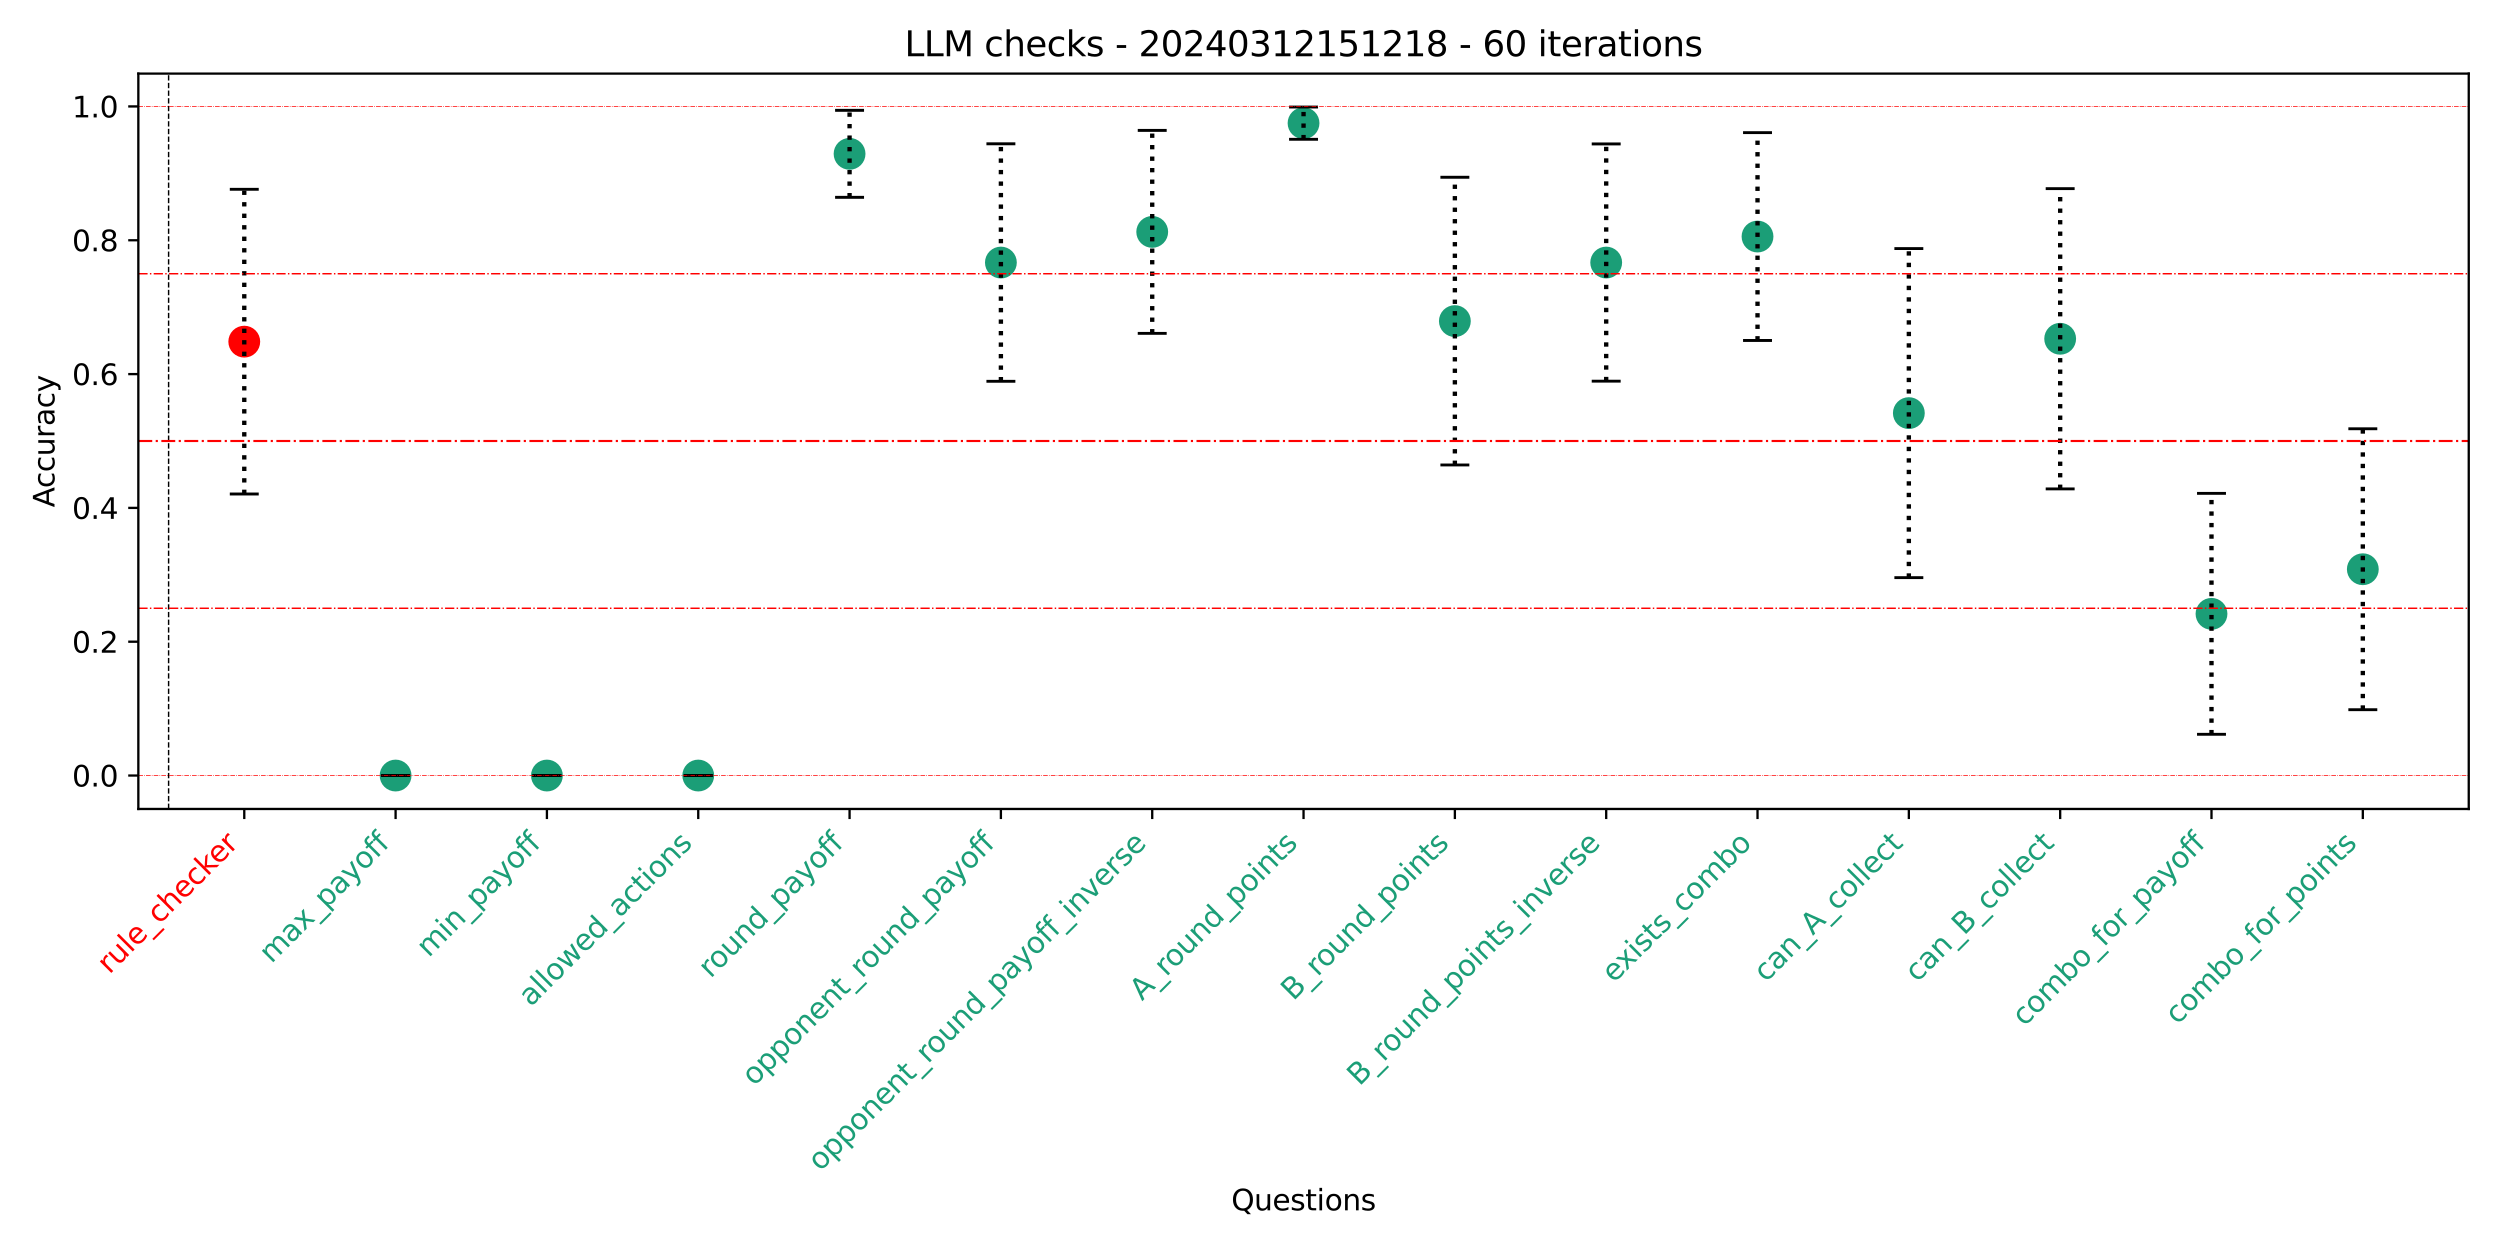 <?xml version="1.0" encoding="utf-8" standalone="no"?>
<!DOCTYPE svg PUBLIC "-//W3C//DTD SVG 1.1//EN"
  "http://www.w3.org/Graphics/SVG/1.1/DTD/svg11.dtd">
<svg height="432pt" version="1.1" viewBox="0 0 864 432" width="864pt" xmlns="http://www.w3.org/2000/svg" xmlns:xlink="http://www.w3.org/1999/xlink">
 <defs>
  <style type="text/css">*{stroke-linecap:butt;stroke-linejoin:round;}</style>
 </defs>
 <g id="figure_1">
  <g id="patch_1">
   <path d="M 0 432 
L 864 432 
L 864 0 
L 0 0 
z
" style="fill:#ffffff;"/>
  </g>
  <g id="axes_1">
   <g id="patch_2">
    <path d="M 47.81 279.579 
L 853.2 279.579 
L 853.2 25.44 
L 47.81 25.44 
z
" style="fill:#ffffff;"/>
   </g>
   <g id="PathCollection_1">
    <defs>
     <path d="M 0 5 
C 1.326 5 2.598 4.473 3.536 3.536 
C 4.473 2.598 5 1.326 5 0 
C 5 -1.326 4.473 -2.598 3.536 -3.536 
C 2.598 -4.473 1.326 -5 0 -5 
C -1.326 -5 -2.598 -4.473 -3.536 -3.536 
C -4.473 -2.598 -5 -1.326 -5 0 
C -5 1.326 -4.473 2.598 -3.536 3.536 
C -2.598 4.473 -1.326 5 0 5 
z
" id="mffb5d7e32a" style="stroke:#ff0000;"/>
    </defs>
    <g clip-path="url(#p4dc2c8f710)">
     <use style="fill:#ff0000;stroke:#ff0000;" x="84.419" xlink:href="#mffb5d7e32a" y="118.076"/>
    </g>
   </g>
   <g id="PathCollection_2">
    <defs>
     <path d="M 0 5 
C 1.326 5 2.598 4.473 3.536 3.536 
C 4.473 2.598 5 1.326 5 0 
C 5 -1.326 4.473 -2.598 3.536 -3.536 
C 2.598 -4.473 1.326 -5 0 -5 
C -1.326 -5 -2.598 -4.473 -3.536 -3.536 
C -4.473 -2.598 -5 -1.326 -5 0 
C -5 1.326 -4.473 2.598 -3.536 3.536 
C -2.598 4.473 -1.326 5 0 5 
z
" id="me1eb596054" style="stroke:#1b9e77;"/>
    </defs>
    <g clip-path="url(#p4dc2c8f710)">
     <use style="fill:#1b9e77;stroke:#1b9e77;" x="136.717" xlink:href="#me1eb596054" y="268.027"/>
    </g>
   </g>
   <g id="PathCollection_3">
    <g clip-path="url(#p4dc2c8f710)">
     <use style="fill:#1b9e77;stroke:#1b9e77;" x="189.015" xlink:href="#me1eb596054" y="268.027"/>
    </g>
   </g>
   <g id="PathCollection_4">
    <g clip-path="url(#p4dc2c8f710)">
     <use style="fill:#1b9e77;stroke:#1b9e77;" x="241.313" xlink:href="#me1eb596054" y="268.027"/>
    </g>
   </g>
   <g id="PathCollection_5">
    <g clip-path="url(#p4dc2c8f710)">
     <use style="fill:#1b9e77;stroke:#1b9e77;" x="293.611" xlink:href="#me1eb596054" y="53.164"/>
    </g>
   </g>
   <g id="PathCollection_6">
    <g clip-path="url(#p4dc2c8f710)">
     <use style="fill:#1b9e77;stroke:#1b9e77;" x="345.909" xlink:href="#me1eb596054" y="90.741"/>
    </g>
   </g>
   <g id="PathCollection_7">
    <g clip-path="url(#p4dc2c8f710)">
     <use style="fill:#1b9e77;stroke:#1b9e77;" x="398.207" xlink:href="#me1eb596054" y="80.143"/>
    </g>
   </g>
   <g id="PathCollection_8">
    <g clip-path="url(#p4dc2c8f710)">
     <use style="fill:#1b9e77;stroke:#1b9e77;" x="450.505" xlink:href="#me1eb596054" y="42.566"/>
    </g>
   </g>
   <g id="PathCollection_9">
    <g clip-path="url(#p4dc2c8f710)">
     <use style="fill:#1b9e77;stroke:#1b9e77;" x="502.803" xlink:href="#me1eb596054" y="110.975"/>
    </g>
   </g>
   <g id="PathCollection_10">
    <g clip-path="url(#p4dc2c8f710)">
     <use style="fill:#1b9e77;stroke:#1b9e77;" x="555.101" xlink:href="#me1eb596054" y="90.741"/>
    </g>
   </g>
   <g id="PathCollection_11">
    <g clip-path="url(#p4dc2c8f710)">
     <use style="fill:#1b9e77;stroke:#1b9e77;" x="607.399" xlink:href="#me1eb596054" y="81.748"/>
    </g>
   </g>
   <g id="PathCollection_12">
    <g clip-path="url(#p4dc2c8f710)">
     <use style="fill:#1b9e77;stroke:#1b9e77;" x="659.697" xlink:href="#me1eb596054" y="142.771"/>
    </g>
   </g>
   <g id="PathCollection_13">
    <g clip-path="url(#p4dc2c8f710)">
     <use style="fill:#1b9e77;stroke:#1b9e77;" x="711.995" xlink:href="#me1eb596054" y="117.077"/>
    </g>
   </g>
   <g id="PathCollection_14">
    <g clip-path="url(#p4dc2c8f710)">
     <use style="fill:#1b9e77;stroke:#1b9e77;" x="764.293" xlink:href="#me1eb596054" y="212.143"/>
    </g>
   </g>
   <g id="PathCollection_15">
    <g clip-path="url(#p4dc2c8f710)">
     <use style="fill:#1b9e77;stroke:#1b9e77;" x="816.591" xlink:href="#me1eb596054" y="196.727"/>
    </g>
   </g>
   <g id="matplotlib.axis_1">
    <g id="xtick_1">
     <g id="line2d_1">
      <defs>
       <path d="M 0 0 
L 0 3.5 
" id="mc1a5998fc7" style="stroke:#000000;stroke-width:0.8;"/>
      </defs>
      <g>
       <use style="stroke:#000000;stroke-width:0.8;" x="84.419" xlink:href="#mc1a5998fc7" y="279.579"/>
      </g>
     </g>
     <g id="text_1">
      <!-- rule_checker -->
      <g style="fill:#ff0000;" transform="translate(37.808 336.895)rotate(-45)scale(0.1 -0.1)">
       <defs>
        <path d="M 2631 2963 
Q 2534 3019 2420 3045 
Q 2306 3072 2169 3072 
Q 1681 3072 1420 2755 
Q 1159 2438 1159 1844 
L 1159 0 
L 581 0 
L 581 3500 
L 1159 3500 
L 1159 2956 
Q 1341 3275 1631 3429 
Q 1922 3584 2338 3584 
Q 2397 3584 2469 3576 
Q 2541 3569 2628 3553 
L 2631 2963 
z
" id="DejaVuSans-72" transform="scale(0.016)"/>
        <path d="M 544 1381 
L 544 3500 
L 1119 3500 
L 1119 1403 
Q 1119 906 1312 657 
Q 1506 409 1894 409 
Q 2359 409 2629 706 
Q 2900 1003 2900 1516 
L 2900 3500 
L 3475 3500 
L 3475 0 
L 2900 0 
L 2900 538 
Q 2691 219 2414 64 
Q 2138 -91 1772 -91 
Q 1169 -91 856 284 
Q 544 659 544 1381 
z
M 1991 3584 
L 1991 3584 
z
" id="DejaVuSans-75" transform="scale(0.016)"/>
        <path d="M 603 4863 
L 1178 4863 
L 1178 0 
L 603 0 
L 603 4863 
z
" id="DejaVuSans-6c" transform="scale(0.016)"/>
        <path d="M 3597 1894 
L 3597 1613 
L 953 1613 
Q 991 1019 1311 708 
Q 1631 397 2203 397 
Q 2534 397 2845 478 
Q 3156 559 3463 722 
L 3463 178 
Q 3153 47 2828 -22 
Q 2503 -91 2169 -91 
Q 1331 -91 842 396 
Q 353 884 353 1716 
Q 353 2575 817 3079 
Q 1281 3584 2069 3584 
Q 2775 3584 3186 3129 
Q 3597 2675 3597 1894 
z
M 3022 2063 
Q 3016 2534 2758 2815 
Q 2500 3097 2075 3097 
Q 1594 3097 1305 2825 
Q 1016 2553 972 2059 
L 3022 2063 
z
" id="DejaVuSans-65" transform="scale(0.016)"/>
        <path d="M 3263 -1063 
L 3263 -1509 
L -63 -1509 
L -63 -1063 
L 3263 -1063 
z
" id="DejaVuSans-5f" transform="scale(0.016)"/>
        <path d="M 3122 3366 
L 3122 2828 
Q 2878 2963 2633 3030 
Q 2388 3097 2138 3097 
Q 1578 3097 1268 2742 
Q 959 2388 959 1747 
Q 959 1106 1268 751 
Q 1578 397 2138 397 
Q 2388 397 2633 464 
Q 2878 531 3122 666 
L 3122 134 
Q 2881 22 2623 -34 
Q 2366 -91 2075 -91 
Q 1284 -91 818 406 
Q 353 903 353 1747 
Q 353 2603 823 3093 
Q 1294 3584 2113 3584 
Q 2378 3584 2631 3529 
Q 2884 3475 3122 3366 
z
" id="DejaVuSans-63" transform="scale(0.016)"/>
        <path d="M 3513 2113 
L 3513 0 
L 2938 0 
L 2938 2094 
Q 2938 2591 2744 2837 
Q 2550 3084 2163 3084 
Q 1697 3084 1428 2787 
Q 1159 2491 1159 1978 
L 1159 0 
L 581 0 
L 581 4863 
L 1159 4863 
L 1159 2956 
Q 1366 3272 1645 3428 
Q 1925 3584 2291 3584 
Q 2894 3584 3203 3211 
Q 3513 2838 3513 2113 
z
" id="DejaVuSans-68" transform="scale(0.016)"/>
        <path d="M 581 4863 
L 1159 4863 
L 1159 1991 
L 2875 3500 
L 3609 3500 
L 1753 1863 
L 3688 0 
L 2938 0 
L 1159 1709 
L 1159 0 
L 581 0 
L 581 4863 
z
" id="DejaVuSans-6b" transform="scale(0.016)"/>
       </defs>
       <use xlink:href="#DejaVuSans-72"/>
       <use x="41.113" xlink:href="#DejaVuSans-75"/>
       <use x="104.492" xlink:href="#DejaVuSans-6c"/>
       <use x="132.275" xlink:href="#DejaVuSans-65"/>
       <use x="193.799" xlink:href="#DejaVuSans-5f"/>
       <use x="243.799" xlink:href="#DejaVuSans-63"/>
       <use x="298.779" xlink:href="#DejaVuSans-68"/>
       <use x="362.158" xlink:href="#DejaVuSans-65"/>
       <use x="423.682" xlink:href="#DejaVuSans-63"/>
       <use x="478.662" xlink:href="#DejaVuSans-6b"/>
       <use x="532.947" xlink:href="#DejaVuSans-65"/>
       <use x="594.471" xlink:href="#DejaVuSans-72"/>
      </g>
     </g>
    </g>
    <g id="xtick_2">
     <g id="line2d_2">
      <g>
       <use style="stroke:#000000;stroke-width:0.8;" x="136.717" xlink:href="#mc1a5998fc7" y="279.579"/>
      </g>
     </g>
     <g id="text_2">
      <!-- max_payoff -->
      <g style="fill:#1b9e77;" transform="translate(93.795 333.206)rotate(-45)scale(0.1 -0.1)">
       <defs>
        <path d="M 3328 2828 
Q 3544 3216 3844 3400 
Q 4144 3584 4550 3584 
Q 5097 3584 5394 3201 
Q 5691 2819 5691 2113 
L 5691 0 
L 5113 0 
L 5113 2094 
Q 5113 2597 4934 2840 
Q 4756 3084 4391 3084 
Q 3944 3084 3684 2787 
Q 3425 2491 3425 1978 
L 3425 0 
L 2847 0 
L 2847 2094 
Q 2847 2600 2669 2842 
Q 2491 3084 2119 3084 
Q 1678 3084 1418 2786 
Q 1159 2488 1159 1978 
L 1159 0 
L 581 0 
L 581 3500 
L 1159 3500 
L 1159 2956 
Q 1356 3278 1631 3431 
Q 1906 3584 2284 3584 
Q 2666 3584 2933 3390 
Q 3200 3197 3328 2828 
z
" id="DejaVuSans-6d" transform="scale(0.016)"/>
        <path d="M 2194 1759 
Q 1497 1759 1228 1600 
Q 959 1441 959 1056 
Q 959 750 1161 570 
Q 1363 391 1709 391 
Q 2188 391 2477 730 
Q 2766 1069 2766 1631 
L 2766 1759 
L 2194 1759 
z
M 3341 1997 
L 3341 0 
L 2766 0 
L 2766 531 
Q 2569 213 2275 61 
Q 1981 -91 1556 -91 
Q 1019 -91 701 211 
Q 384 513 384 1019 
Q 384 1609 779 1909 
Q 1175 2209 1959 2209 
L 2766 2209 
L 2766 2266 
Q 2766 2663 2505 2880 
Q 2244 3097 1772 3097 
Q 1472 3097 1187 3025 
Q 903 2953 641 2809 
L 641 3341 
Q 956 3463 1253 3523 
Q 1550 3584 1831 3584 
Q 2591 3584 2966 3190 
Q 3341 2797 3341 1997 
z
" id="DejaVuSans-61" transform="scale(0.016)"/>
        <path d="M 3513 3500 
L 2247 1797 
L 3578 0 
L 2900 0 
L 1881 1375 
L 863 0 
L 184 0 
L 1544 1831 
L 300 3500 
L 978 3500 
L 1906 2253 
L 2834 3500 
L 3513 3500 
z
" id="DejaVuSans-78" transform="scale(0.016)"/>
        <path d="M 1159 525 
L 1159 -1331 
L 581 -1331 
L 581 3500 
L 1159 3500 
L 1159 2969 
Q 1341 3281 1617 3432 
Q 1894 3584 2278 3584 
Q 2916 3584 3314 3078 
Q 3713 2572 3713 1747 
Q 3713 922 3314 415 
Q 2916 -91 2278 -91 
Q 1894 -91 1617 61 
Q 1341 213 1159 525 
z
M 3116 1747 
Q 3116 2381 2855 2742 
Q 2594 3103 2138 3103 
Q 1681 3103 1420 2742 
Q 1159 2381 1159 1747 
Q 1159 1113 1420 752 
Q 1681 391 2138 391 
Q 2594 391 2855 752 
Q 3116 1113 3116 1747 
z
" id="DejaVuSans-70" transform="scale(0.016)"/>
        <path d="M 2059 -325 
Q 1816 -950 1584 -1140 
Q 1353 -1331 966 -1331 
L 506 -1331 
L 506 -850 
L 844 -850 
Q 1081 -850 1212 -737 
Q 1344 -625 1503 -206 
L 1606 56 
L 191 3500 
L 800 3500 
L 1894 763 
L 2988 3500 
L 3597 3500 
L 2059 -325 
z
" id="DejaVuSans-79" transform="scale(0.016)"/>
        <path d="M 1959 3097 
Q 1497 3097 1228 2736 
Q 959 2375 959 1747 
Q 959 1119 1226 758 
Q 1494 397 1959 397 
Q 2419 397 2687 759 
Q 2956 1122 2956 1747 
Q 2956 2369 2687 2733 
Q 2419 3097 1959 3097 
z
M 1959 3584 
Q 2709 3584 3137 3096 
Q 3566 2609 3566 1747 
Q 3566 888 3137 398 
Q 2709 -91 1959 -91 
Q 1206 -91 779 398 
Q 353 888 353 1747 
Q 353 2609 779 3096 
Q 1206 3584 1959 3584 
z
" id="DejaVuSans-6f" transform="scale(0.016)"/>
        <path d="M 2375 4863 
L 2375 4384 
L 1825 4384 
Q 1516 4384 1395 4259 
Q 1275 4134 1275 3809 
L 1275 3500 
L 2222 3500 
L 2222 3053 
L 1275 3053 
L 1275 0 
L 697 0 
L 697 3053 
L 147 3053 
L 147 3500 
L 697 3500 
L 697 3744 
Q 697 4328 969 4595 
Q 1241 4863 1831 4863 
L 2375 4863 
z
" id="DejaVuSans-66" transform="scale(0.016)"/>
       </defs>
       <use xlink:href="#DejaVuSans-6d"/>
       <use x="97.412" xlink:href="#DejaVuSans-61"/>
       <use x="158.691" xlink:href="#DejaVuSans-78"/>
       <use x="217.871" xlink:href="#DejaVuSans-5f"/>
       <use x="267.871" xlink:href="#DejaVuSans-70"/>
       <use x="331.348" xlink:href="#DejaVuSans-61"/>
       <use x="392.627" xlink:href="#DejaVuSans-79"/>
       <use x="451.807" xlink:href="#DejaVuSans-6f"/>
       <use x="512.988" xlink:href="#DejaVuSans-66"/>
       <use x="548.193" xlink:href="#DejaVuSans-66"/>
      </g>
     </g>
    </g>
    <g id="xtick_3">
     <g id="line2d_3">
      <g>
       <use style="stroke:#000000;stroke-width:0.8;" x="189.015" xlink:href="#mc1a5998fc7" y="279.579"/>
      </g>
     </g>
     <g id="text_3">
      <!-- min_payoff -->
      <g style="fill:#1b9e77;" transform="translate(148.166 331.133)rotate(-45)scale(0.1 -0.1)">
       <defs>
        <path d="M 603 3500 
L 1178 3500 
L 1178 0 
L 603 0 
L 603 3500 
z
M 603 4863 
L 1178 4863 
L 1178 4134 
L 603 4134 
L 603 4863 
z
" id="DejaVuSans-69" transform="scale(0.016)"/>
        <path d="M 3513 2113 
L 3513 0 
L 2938 0 
L 2938 2094 
Q 2938 2591 2744 2837 
Q 2550 3084 2163 3084 
Q 1697 3084 1428 2787 
Q 1159 2491 1159 1978 
L 1159 0 
L 581 0 
L 581 3500 
L 1159 3500 
L 1159 2956 
Q 1366 3272 1645 3428 
Q 1925 3584 2291 3584 
Q 2894 3584 3203 3211 
Q 3513 2838 3513 2113 
z
" id="DejaVuSans-6e" transform="scale(0.016)"/>
       </defs>
       <use xlink:href="#DejaVuSans-6d"/>
       <use x="97.412" xlink:href="#DejaVuSans-69"/>
       <use x="125.195" xlink:href="#DejaVuSans-6e"/>
       <use x="188.574" xlink:href="#DejaVuSans-5f"/>
       <use x="238.574" xlink:href="#DejaVuSans-70"/>
       <use x="302.051" xlink:href="#DejaVuSans-61"/>
       <use x="363.33" xlink:href="#DejaVuSans-79"/>
       <use x="422.51" xlink:href="#DejaVuSans-6f"/>
       <use x="483.691" xlink:href="#DejaVuSans-66"/>
       <use x="518.896" xlink:href="#DejaVuSans-66"/>
      </g>
     </g>
    </g>
    <g id="xtick_4">
     <g id="line2d_4">
      <g>
       <use style="stroke:#000000;stroke-width:0.8;" x="241.313" xlink:href="#mc1a5998fc7" y="279.579"/>
      </g>
     </g>
     <g id="text_4">
      <!-- allowed_actions -->
      <g style="fill:#1b9e77;" transform="translate(183.449 348.148)rotate(-45)scale(0.1 -0.1)">
       <defs>
        <path d="M 269 3500 
L 844 3500 
L 1563 769 
L 2278 3500 
L 2956 3500 
L 3675 769 
L 4391 3500 
L 4966 3500 
L 4050 0 
L 3372 0 
L 2619 2869 
L 1863 0 
L 1184 0 
L 269 3500 
z
" id="DejaVuSans-77" transform="scale(0.016)"/>
        <path d="M 2906 2969 
L 2906 4863 
L 3481 4863 
L 3481 0 
L 2906 0 
L 2906 525 
Q 2725 213 2448 61 
Q 2172 -91 1784 -91 
Q 1150 -91 751 415 
Q 353 922 353 1747 
Q 353 2572 751 3078 
Q 1150 3584 1784 3584 
Q 2172 3584 2448 3432 
Q 2725 3281 2906 2969 
z
M 947 1747 
Q 947 1113 1208 752 
Q 1469 391 1925 391 
Q 2381 391 2643 752 
Q 2906 1113 2906 1747 
Q 2906 2381 2643 2742 
Q 2381 3103 1925 3103 
Q 1469 3103 1208 2742 
Q 947 2381 947 1747 
z
" id="DejaVuSans-64" transform="scale(0.016)"/>
        <path d="M 1172 4494 
L 1172 3500 
L 2356 3500 
L 2356 3053 
L 1172 3053 
L 1172 1153 
Q 1172 725 1289 603 
Q 1406 481 1766 481 
L 2356 481 
L 2356 0 
L 1766 0 
Q 1100 0 847 248 
Q 594 497 594 1153 
L 594 3053 
L 172 3053 
L 172 3500 
L 594 3500 
L 594 4494 
L 1172 4494 
z
" id="DejaVuSans-74" transform="scale(0.016)"/>
        <path d="M 2834 3397 
L 2834 2853 
Q 2591 2978 2328 3040 
Q 2066 3103 1784 3103 
Q 1356 3103 1142 2972 
Q 928 2841 928 2578 
Q 928 2378 1081 2264 
Q 1234 2150 1697 2047 
L 1894 2003 
Q 2506 1872 2764 1633 
Q 3022 1394 3022 966 
Q 3022 478 2636 193 
Q 2250 -91 1575 -91 
Q 1294 -91 989 -36 
Q 684 19 347 128 
L 347 722 
Q 666 556 975 473 
Q 1284 391 1588 391 
Q 1994 391 2212 530 
Q 2431 669 2431 922 
Q 2431 1156 2273 1281 
Q 2116 1406 1581 1522 
L 1381 1569 
Q 847 1681 609 1914 
Q 372 2147 372 2553 
Q 372 3047 722 3315 
Q 1072 3584 1716 3584 
Q 2034 3584 2315 3537 
Q 2597 3491 2834 3397 
z
" id="DejaVuSans-73" transform="scale(0.016)"/>
       </defs>
       <use xlink:href="#DejaVuSans-61"/>
       <use x="61.279" xlink:href="#DejaVuSans-6c"/>
       <use x="89.062" xlink:href="#DejaVuSans-6c"/>
       <use x="116.846" xlink:href="#DejaVuSans-6f"/>
       <use x="178.027" xlink:href="#DejaVuSans-77"/>
       <use x="259.814" xlink:href="#DejaVuSans-65"/>
       <use x="321.338" xlink:href="#DejaVuSans-64"/>
       <use x="384.814" xlink:href="#DejaVuSans-5f"/>
       <use x="434.814" xlink:href="#DejaVuSans-61"/>
       <use x="496.094" xlink:href="#DejaVuSans-63"/>
       <use x="551.074" xlink:href="#DejaVuSans-74"/>
       <use x="590.283" xlink:href="#DejaVuSans-69"/>
       <use x="618.066" xlink:href="#DejaVuSans-6f"/>
       <use x="679.248" xlink:href="#DejaVuSans-6e"/>
       <use x="742.627" xlink:href="#DejaVuSans-73"/>
      </g>
     </g>
    </g>
    <g id="xtick_5">
     <g id="line2d_5">
      <g>
       <use style="stroke:#000000;stroke-width:0.8;" x="293.611" xlink:href="#mc1a5998fc7" y="279.579"/>
      </g>
     </g>
     <g id="text_5">
      <!-- round_payoff -->
      <g style="fill:#1b9e77;" transform="translate(245.57 338.326)rotate(-45)scale(0.1 -0.1)">
       <use xlink:href="#DejaVuSans-72"/>
       <use x="38.863" xlink:href="#DejaVuSans-6f"/>
       <use x="100.045" xlink:href="#DejaVuSans-75"/>
       <use x="163.424" xlink:href="#DejaVuSans-6e"/>
       <use x="226.803" xlink:href="#DejaVuSans-64"/>
       <use x="290.279" xlink:href="#DejaVuSans-5f"/>
       <use x="340.279" xlink:href="#DejaVuSans-70"/>
       <use x="403.756" xlink:href="#DejaVuSans-61"/>
       <use x="465.035" xlink:href="#DejaVuSans-79"/>
       <use x="524.215" xlink:href="#DejaVuSans-6f"/>
       <use x="585.396" xlink:href="#DejaVuSans-66"/>
       <use x="620.602" xlink:href="#DejaVuSans-66"/>
      </g>
     </g>
    </g>
    <g id="xtick_6">
     <g id="line2d_6">
      <g>
       <use style="stroke:#000000;stroke-width:0.8;" x="345.909" xlink:href="#mc1a5998fc7" y="279.579"/>
      </g>
     </g>
     <g id="text_6">
      <!-- opponent_round_payoff -->
      <g style="fill:#1b9e77;" transform="translate(260.615 375.578)rotate(-45)scale(0.1 -0.1)">
       <use xlink:href="#DejaVuSans-6f"/>
       <use x="61.182" xlink:href="#DejaVuSans-70"/>
       <use x="124.658" xlink:href="#DejaVuSans-70"/>
       <use x="188.135" xlink:href="#DejaVuSans-6f"/>
       <use x="249.316" xlink:href="#DejaVuSans-6e"/>
       <use x="312.695" xlink:href="#DejaVuSans-65"/>
       <use x="374.219" xlink:href="#DejaVuSans-6e"/>
       <use x="437.598" xlink:href="#DejaVuSans-74"/>
       <use x="476.807" xlink:href="#DejaVuSans-5f"/>
       <use x="526.807" xlink:href="#DejaVuSans-72"/>
       <use x="565.67" xlink:href="#DejaVuSans-6f"/>
       <use x="626.852" xlink:href="#DejaVuSans-75"/>
       <use x="690.23" xlink:href="#DejaVuSans-6e"/>
       <use x="753.609" xlink:href="#DejaVuSans-64"/>
       <use x="817.086" xlink:href="#DejaVuSans-5f"/>
       <use x="867.086" xlink:href="#DejaVuSans-70"/>
       <use x="930.562" xlink:href="#DejaVuSans-61"/>
       <use x="991.842" xlink:href="#DejaVuSans-79"/>
       <use x="1051.021" xlink:href="#DejaVuSans-6f"/>
       <use x="1112.203" xlink:href="#DejaVuSans-66"/>
       <use x="1147.408" xlink:href="#DejaVuSans-66"/>
      </g>
     </g>
    </g>
    <g id="xtick_7">
     <g id="line2d_7">
      <g>
       <use style="stroke:#000000;stroke-width:0.8;" x="398.207" xlink:href="#mc1a5998fc7" y="279.579"/>
      </g>
     </g>
     <g id="text_7">
      <!-- opponent_round_payoff_inverse -->
      <g style="fill:#1b9e77;" transform="translate(283.455 405.037)rotate(-45)scale(0.1 -0.1)">
       <defs>
        <path d="M 191 3500 
L 800 3500 
L 1894 563 
L 2988 3500 
L 3597 3500 
L 2284 0 
L 1503 0 
L 191 3500 
z
" id="DejaVuSans-76" transform="scale(0.016)"/>
       </defs>
       <use xlink:href="#DejaVuSans-6f"/>
       <use x="61.182" xlink:href="#DejaVuSans-70"/>
       <use x="124.658" xlink:href="#DejaVuSans-70"/>
       <use x="188.135" xlink:href="#DejaVuSans-6f"/>
       <use x="249.316" xlink:href="#DejaVuSans-6e"/>
       <use x="312.695" xlink:href="#DejaVuSans-65"/>
       <use x="374.219" xlink:href="#DejaVuSans-6e"/>
       <use x="437.598" xlink:href="#DejaVuSans-74"/>
       <use x="476.807" xlink:href="#DejaVuSans-5f"/>
       <use x="526.807" xlink:href="#DejaVuSans-72"/>
       <use x="565.67" xlink:href="#DejaVuSans-6f"/>
       <use x="626.852" xlink:href="#DejaVuSans-75"/>
       <use x="690.23" xlink:href="#DejaVuSans-6e"/>
       <use x="753.609" xlink:href="#DejaVuSans-64"/>
       <use x="817.086" xlink:href="#DejaVuSans-5f"/>
       <use x="867.086" xlink:href="#DejaVuSans-70"/>
       <use x="930.562" xlink:href="#DejaVuSans-61"/>
       <use x="991.842" xlink:href="#DejaVuSans-79"/>
       <use x="1051.021" xlink:href="#DejaVuSans-6f"/>
       <use x="1112.203" xlink:href="#DejaVuSans-66"/>
       <use x="1147.408" xlink:href="#DejaVuSans-66"/>
       <use x="1182.613" xlink:href="#DejaVuSans-5f"/>
       <use x="1232.613" xlink:href="#DejaVuSans-69"/>
       <use x="1260.396" xlink:href="#DejaVuSans-6e"/>
       <use x="1323.775" xlink:href="#DejaVuSans-76"/>
       <use x="1382.955" xlink:href="#DejaVuSans-65"/>
       <use x="1444.479" xlink:href="#DejaVuSans-72"/>
       <use x="1485.592" xlink:href="#DejaVuSans-73"/>
       <use x="1537.691" xlink:href="#DejaVuSans-65"/>
      </g>
     </g>
    </g>
    <g id="xtick_8">
     <g id="line2d_8">
      <g>
       <use style="stroke:#000000;stroke-width:0.8;" x="450.505" xlink:href="#mc1a5998fc7" y="279.579"/>
      </g>
     </g>
     <g id="text_8">
      <!-- A_round_points -->
      <g style="fill:#1b9e77;" transform="translate(394.687 346.103)rotate(-45)scale(0.1 -0.1)">
       <defs>
        <path d="M 2188 4044 
L 1331 1722 
L 3047 1722 
L 2188 4044 
z
M 1831 4666 
L 2547 4666 
L 4325 0 
L 3669 0 
L 3244 1197 
L 1141 1197 
L 716 0 
L 50 0 
L 1831 4666 
z
" id="DejaVuSans-41" transform="scale(0.016)"/>
       </defs>
       <use xlink:href="#DejaVuSans-41"/>
       <use x="68.408" xlink:href="#DejaVuSans-5f"/>
       <use x="118.408" xlink:href="#DejaVuSans-72"/>
       <use x="157.271" xlink:href="#DejaVuSans-6f"/>
       <use x="218.453" xlink:href="#DejaVuSans-75"/>
       <use x="281.832" xlink:href="#DejaVuSans-6e"/>
       <use x="345.211" xlink:href="#DejaVuSans-64"/>
       <use x="408.688" xlink:href="#DejaVuSans-5f"/>
       <use x="458.688" xlink:href="#DejaVuSans-70"/>
       <use x="522.164" xlink:href="#DejaVuSans-6f"/>
       <use x="583.346" xlink:href="#DejaVuSans-69"/>
       <use x="611.129" xlink:href="#DejaVuSans-6e"/>
       <use x="674.508" xlink:href="#DejaVuSans-74"/>
       <use x="713.717" xlink:href="#DejaVuSans-73"/>
      </g>
     </g>
    </g>
    <g id="xtick_9">
     <g id="line2d_9">
      <g>
       <use style="stroke:#000000;stroke-width:0.8;" x="502.803" xlink:href="#mc1a5998fc7" y="279.579"/>
      </g>
     </g>
     <g id="text_9">
      <!-- B_round_points -->
      <g style="fill:#1b9e77;" transform="translate(446.97 346.117)rotate(-45)scale(0.1 -0.1)">
       <defs>
        <path d="M 1259 2228 
L 1259 519 
L 2272 519 
Q 2781 519 3026 730 
Q 3272 941 3272 1375 
Q 3272 1813 3026 2020 
Q 2781 2228 2272 2228 
L 1259 2228 
z
M 1259 4147 
L 1259 2741 
L 2194 2741 
Q 2656 2741 2882 2914 
Q 3109 3088 3109 3444 
Q 3109 3797 2882 3972 
Q 2656 4147 2194 4147 
L 1259 4147 
z
M 628 4666 
L 2241 4666 
Q 2963 4666 3353 4366 
Q 3744 4066 3744 3513 
Q 3744 3084 3544 2831 
Q 3344 2578 2956 2516 
Q 3422 2416 3680 2098 
Q 3938 1781 3938 1306 
Q 3938 681 3513 340 
Q 3088 0 2303 0 
L 628 0 
L 628 4666 
z
" id="DejaVuSans-42" transform="scale(0.016)"/>
       </defs>
       <use xlink:href="#DejaVuSans-42"/>
       <use x="68.604" xlink:href="#DejaVuSans-5f"/>
       <use x="118.604" xlink:href="#DejaVuSans-72"/>
       <use x="157.467" xlink:href="#DejaVuSans-6f"/>
       <use x="218.648" xlink:href="#DejaVuSans-75"/>
       <use x="282.027" xlink:href="#DejaVuSans-6e"/>
       <use x="345.406" xlink:href="#DejaVuSans-64"/>
       <use x="408.883" xlink:href="#DejaVuSans-5f"/>
       <use x="458.883" xlink:href="#DejaVuSans-70"/>
       <use x="522.359" xlink:href="#DejaVuSans-6f"/>
       <use x="583.541" xlink:href="#DejaVuSans-69"/>
       <use x="611.324" xlink:href="#DejaVuSans-6e"/>
       <use x="674.703" xlink:href="#DejaVuSans-74"/>
       <use x="713.912" xlink:href="#DejaVuSans-73"/>
      </g>
     </g>
    </g>
    <g id="xtick_10">
     <g id="line2d_10">
      <g>
       <use style="stroke:#000000;stroke-width:0.8;" x="555.101" xlink:href="#mc1a5998fc7" y="279.579"/>
      </g>
     </g>
     <g id="text_10">
      <!-- B_round_points_inverse -->
      <g style="fill:#1b9e77;" transform="translate(469.81 375.576)rotate(-45)scale(0.1 -0.1)">
       <use xlink:href="#DejaVuSans-42"/>
       <use x="68.604" xlink:href="#DejaVuSans-5f"/>
       <use x="118.604" xlink:href="#DejaVuSans-72"/>
       <use x="157.467" xlink:href="#DejaVuSans-6f"/>
       <use x="218.648" xlink:href="#DejaVuSans-75"/>
       <use x="282.027" xlink:href="#DejaVuSans-6e"/>
       <use x="345.406" xlink:href="#DejaVuSans-64"/>
       <use x="408.883" xlink:href="#DejaVuSans-5f"/>
       <use x="458.883" xlink:href="#DejaVuSans-70"/>
       <use x="522.359" xlink:href="#DejaVuSans-6f"/>
       <use x="583.541" xlink:href="#DejaVuSans-69"/>
       <use x="611.324" xlink:href="#DejaVuSans-6e"/>
       <use x="674.703" xlink:href="#DejaVuSans-74"/>
       <use x="713.912" xlink:href="#DejaVuSans-73"/>
       <use x="766.012" xlink:href="#DejaVuSans-5f"/>
       <use x="816.012" xlink:href="#DejaVuSans-69"/>
       <use x="843.795" xlink:href="#DejaVuSans-6e"/>
       <use x="907.174" xlink:href="#DejaVuSans-76"/>
       <use x="966.354" xlink:href="#DejaVuSans-65"/>
       <use x="1027.877" xlink:href="#DejaVuSans-72"/>
       <use x="1068.99" xlink:href="#DejaVuSans-73"/>
       <use x="1121.09" xlink:href="#DejaVuSans-65"/>
      </g>
     </g>
    </g>
    <g id="xtick_11">
     <g id="line2d_11">
      <g>
       <use style="stroke:#000000;stroke-width:0.8;" x="607.399" xlink:href="#mc1a5998fc7" y="279.579"/>
      </g>
     </g>
     <g id="text_11">
      <!-- exists_combo -->
      <g style="fill:#1b9e77;" transform="translate(557.762 339.921)rotate(-45)scale(0.1 -0.1)">
       <defs>
        <path d="M 3116 1747 
Q 3116 2381 2855 2742 
Q 2594 3103 2138 3103 
Q 1681 3103 1420 2742 
Q 1159 2381 1159 1747 
Q 1159 1113 1420 752 
Q 1681 391 2138 391 
Q 2594 391 2855 752 
Q 3116 1113 3116 1747 
z
M 1159 2969 
Q 1341 3281 1617 3432 
Q 1894 3584 2278 3584 
Q 2916 3584 3314 3078 
Q 3713 2572 3713 1747 
Q 3713 922 3314 415 
Q 2916 -91 2278 -91 
Q 1894 -91 1617 61 
Q 1341 213 1159 525 
L 1159 0 
L 581 0 
L 581 4863 
L 1159 4863 
L 1159 2969 
z
" id="DejaVuSans-62" transform="scale(0.016)"/>
       </defs>
       <use xlink:href="#DejaVuSans-65"/>
       <use x="59.773" xlink:href="#DejaVuSans-78"/>
       <use x="118.953" xlink:href="#DejaVuSans-69"/>
       <use x="146.736" xlink:href="#DejaVuSans-73"/>
       <use x="198.836" xlink:href="#DejaVuSans-74"/>
       <use x="238.045" xlink:href="#DejaVuSans-73"/>
       <use x="290.145" xlink:href="#DejaVuSans-5f"/>
       <use x="340.145" xlink:href="#DejaVuSans-63"/>
       <use x="395.125" xlink:href="#DejaVuSans-6f"/>
       <use x="456.307" xlink:href="#DejaVuSans-6d"/>
       <use x="553.719" xlink:href="#DejaVuSans-62"/>
       <use x="617.195" xlink:href="#DejaVuSans-6f"/>
      </g>
     </g>
    </g>
    <g id="xtick_12">
     <g id="line2d_12">
      <g>
       <use style="stroke:#000000;stroke-width:0.8;" x="659.697" xlink:href="#mc1a5998fc7" y="279.579"/>
      </g>
     </g>
     <g id="text_12">
      <!-- can_A_collect -->
      <g style="fill:#1b9e77;" transform="translate(610.265 339.717)rotate(-45)scale(0.1 -0.1)">
       <use xlink:href="#DejaVuSans-63"/>
       <use x="54.98" xlink:href="#DejaVuSans-61"/>
       <use x="116.26" xlink:href="#DejaVuSans-6e"/>
       <use x="179.639" xlink:href="#DejaVuSans-5f"/>
       <use x="229.639" xlink:href="#DejaVuSans-41"/>
       <use x="298.047" xlink:href="#DejaVuSans-5f"/>
       <use x="348.047" xlink:href="#DejaVuSans-63"/>
       <use x="403.027" xlink:href="#DejaVuSans-6f"/>
       <use x="464.209" xlink:href="#DejaVuSans-6c"/>
       <use x="491.992" xlink:href="#DejaVuSans-6c"/>
       <use x="519.775" xlink:href="#DejaVuSans-65"/>
       <use x="581.299" xlink:href="#DejaVuSans-63"/>
       <use x="636.279" xlink:href="#DejaVuSans-74"/>
      </g>
     </g>
    </g>
    <g id="xtick_13">
     <g id="line2d_13">
      <g>
       <use style="stroke:#000000;stroke-width:0.8;" x="711.995" xlink:href="#mc1a5998fc7" y="279.579"/>
      </g>
     </g>
     <g id="text_13">
      <!-- can_B_collect -->
      <g style="fill:#1b9e77;" transform="translate(662.549 339.731)rotate(-45)scale(0.1 -0.1)">
       <use xlink:href="#DejaVuSans-63"/>
       <use x="54.98" xlink:href="#DejaVuSans-61"/>
       <use x="116.26" xlink:href="#DejaVuSans-6e"/>
       <use x="179.639" xlink:href="#DejaVuSans-5f"/>
       <use x="229.639" xlink:href="#DejaVuSans-42"/>
       <use x="298.242" xlink:href="#DejaVuSans-5f"/>
       <use x="348.242" xlink:href="#DejaVuSans-63"/>
       <use x="403.223" xlink:href="#DejaVuSans-6f"/>
       <use x="464.404" xlink:href="#DejaVuSans-6c"/>
       <use x="492.188" xlink:href="#DejaVuSans-6c"/>
       <use x="519.971" xlink:href="#DejaVuSans-65"/>
       <use x="581.494" xlink:href="#DejaVuSans-63"/>
       <use x="636.475" xlink:href="#DejaVuSans-74"/>
      </g>
     </g>
    </g>
    <g id="xtick_14">
     <g id="line2d_14">
      <g>
       <use style="stroke:#000000;stroke-width:0.8;" x="764.293" xlink:href="#mc1a5998fc7" y="279.579"/>
      </g>
     </g>
     <g id="text_14">
      <!-- combo_for_payoff -->
      <g style="fill:#1b9e77;" transform="translate(699.602 354.976)rotate(-45)scale(0.1 -0.1)">
       <use xlink:href="#DejaVuSans-63"/>
       <use x="54.98" xlink:href="#DejaVuSans-6f"/>
       <use x="116.162" xlink:href="#DejaVuSans-6d"/>
       <use x="213.574" xlink:href="#DejaVuSans-62"/>
       <use x="277.051" xlink:href="#DejaVuSans-6f"/>
       <use x="338.232" xlink:href="#DejaVuSans-5f"/>
       <use x="388.232" xlink:href="#DejaVuSans-66"/>
       <use x="423.438" xlink:href="#DejaVuSans-6f"/>
       <use x="484.619" xlink:href="#DejaVuSans-72"/>
       <use x="525.732" xlink:href="#DejaVuSans-5f"/>
       <use x="575.732" xlink:href="#DejaVuSans-70"/>
       <use x="639.209" xlink:href="#DejaVuSans-61"/>
       <use x="700.488" xlink:href="#DejaVuSans-79"/>
       <use x="759.668" xlink:href="#DejaVuSans-6f"/>
       <use x="820.85" xlink:href="#DejaVuSans-66"/>
       <use x="856.055" xlink:href="#DejaVuSans-66"/>
      </g>
     </g>
    </g>
    <g id="xtick_15">
     <g id="line2d_15">
      <g>
       <use style="stroke:#000000;stroke-width:0.8;" x="816.591" xlink:href="#mc1a5998fc7" y="279.579"/>
      </g>
     </g>
     <g id="text_15">
      <!-- combo_for_points -->
      <g style="fill:#1b9e77;" transform="translate(752.495 354.38)rotate(-45)scale(0.1 -0.1)">
       <use xlink:href="#DejaVuSans-63"/>
       <use x="54.98" xlink:href="#DejaVuSans-6f"/>
       <use x="116.162" xlink:href="#DejaVuSans-6d"/>
       <use x="213.574" xlink:href="#DejaVuSans-62"/>
       <use x="277.051" xlink:href="#DejaVuSans-6f"/>
       <use x="338.232" xlink:href="#DejaVuSans-5f"/>
       <use x="388.232" xlink:href="#DejaVuSans-66"/>
       <use x="423.438" xlink:href="#DejaVuSans-6f"/>
       <use x="484.619" xlink:href="#DejaVuSans-72"/>
       <use x="525.732" xlink:href="#DejaVuSans-5f"/>
       <use x="575.732" xlink:href="#DejaVuSans-70"/>
       <use x="639.209" xlink:href="#DejaVuSans-6f"/>
       <use x="700.391" xlink:href="#DejaVuSans-69"/>
       <use x="728.174" xlink:href="#DejaVuSans-6e"/>
       <use x="791.553" xlink:href="#DejaVuSans-74"/>
       <use x="830.762" xlink:href="#DejaVuSans-73"/>
      </g>
     </g>
    </g>
    <g id="text_16">
     <!-- Questions -->
     <g transform="translate(425.537 418.302)scale(0.1 -0.1)">
      <defs>
       <path d="M 2522 4238 
Q 1834 4238 1429 3725 
Q 1025 3213 1025 2328 
Q 1025 1447 1429 934 
Q 1834 422 2522 422 
Q 3209 422 3611 934 
Q 4013 1447 4013 2328 
Q 4013 3213 3611 3725 
Q 3209 4238 2522 4238 
z
M 3406 84 
L 4238 -825 
L 3475 -825 
L 2784 -78 
Q 2681 -84 2626 -87 
Q 2572 -91 2522 -91 
Q 1538 -91 948 567 
Q 359 1225 359 2328 
Q 359 3434 948 4092 
Q 1538 4750 2522 4750 
Q 3503 4750 4090 4092 
Q 4678 3434 4678 2328 
Q 4678 1516 4351 937 
Q 4025 359 3406 84 
z
" id="DejaVuSans-51" transform="scale(0.016)"/>
      </defs>
      <use xlink:href="#DejaVuSans-51"/>
      <use x="78.711" xlink:href="#DejaVuSans-75"/>
      <use x="142.09" xlink:href="#DejaVuSans-65"/>
      <use x="203.613" xlink:href="#DejaVuSans-73"/>
      <use x="255.713" xlink:href="#DejaVuSans-74"/>
      <use x="294.922" xlink:href="#DejaVuSans-69"/>
      <use x="322.705" xlink:href="#DejaVuSans-6f"/>
      <use x="383.887" xlink:href="#DejaVuSans-6e"/>
      <use x="447.266" xlink:href="#DejaVuSans-73"/>
     </g>
    </g>
   </g>
   <g id="matplotlib.axis_2">
    <g id="ytick_1">
     <g id="line2d_16">
      <defs>
       <path d="M 0 0 
L -3.5 0 
" id="mfaada7544e" style="stroke:#000000;stroke-width:0.8;"/>
      </defs>
      <g>
       <use style="stroke:#000000;stroke-width:0.8;" x="47.81" xlink:href="#mfaada7544e" y="268.027"/>
      </g>
     </g>
     <g id="text_17">
      <!-- 0.0 -->
      <g transform="translate(24.907 271.826)scale(0.1 -0.1)">
       <defs>
        <path d="M 2034 4250 
Q 1547 4250 1301 3770 
Q 1056 3291 1056 2328 
Q 1056 1369 1301 889 
Q 1547 409 2034 409 
Q 2525 409 2770 889 
Q 3016 1369 3016 2328 
Q 3016 3291 2770 3770 
Q 2525 4250 2034 4250 
z
M 2034 4750 
Q 2819 4750 3233 4129 
Q 3647 3509 3647 2328 
Q 3647 1150 3233 529 
Q 2819 -91 2034 -91 
Q 1250 -91 836 529 
Q 422 1150 422 2328 
Q 422 3509 836 4129 
Q 1250 4750 2034 4750 
z
" id="DejaVuSans-30" transform="scale(0.016)"/>
        <path d="M 684 794 
L 1344 794 
L 1344 0 
L 684 0 
L 684 794 
z
" id="DejaVuSans-2e" transform="scale(0.016)"/>
       </defs>
       <use xlink:href="#DejaVuSans-30"/>
       <use x="63.623" xlink:href="#DejaVuSans-2e"/>
       <use x="95.41" xlink:href="#DejaVuSans-30"/>
      </g>
     </g>
    </g>
    <g id="ytick_2">
     <g id="line2d_17">
      <g>
       <use style="stroke:#000000;stroke-width:0.8;" x="47.81" xlink:href="#mfaada7544e" y="221.778"/>
      </g>
     </g>
     <g id="text_18">
      <!-- 0.2 -->
      <g transform="translate(24.907 225.578)scale(0.1 -0.1)">
       <defs>
        <path d="M 1228 531 
L 3431 531 
L 3431 0 
L 469 0 
L 469 531 
Q 828 903 1448 1529 
Q 2069 2156 2228 2338 
Q 2531 2678 2651 2914 
Q 2772 3150 2772 3378 
Q 2772 3750 2511 3984 
Q 2250 4219 1831 4219 
Q 1534 4219 1204 4116 
Q 875 4013 500 3803 
L 500 4441 
Q 881 4594 1212 4672 
Q 1544 4750 1819 4750 
Q 2544 4750 2975 4387 
Q 3406 4025 3406 3419 
Q 3406 3131 3298 2873 
Q 3191 2616 2906 2266 
Q 2828 2175 2409 1742 
Q 1991 1309 1228 531 
z
" id="DejaVuSans-32" transform="scale(0.016)"/>
       </defs>
       <use xlink:href="#DejaVuSans-30"/>
       <use x="63.623" xlink:href="#DejaVuSans-2e"/>
       <use x="95.41" xlink:href="#DejaVuSans-32"/>
      </g>
     </g>
    </g>
    <g id="ytick_3">
     <g id="line2d_18">
      <g>
       <use style="stroke:#000000;stroke-width:0.8;" x="47.81" xlink:href="#mfaada7544e" y="175.53"/>
      </g>
     </g>
     <g id="text_19">
      <!-- 0.4 -->
      <g transform="translate(24.907 179.329)scale(0.1 -0.1)">
       <defs>
        <path d="M 2419 4116 
L 825 1625 
L 2419 1625 
L 2419 4116 
z
M 2253 4666 
L 3047 4666 
L 3047 1625 
L 3713 1625 
L 3713 1100 
L 3047 1100 
L 3047 0 
L 2419 0 
L 2419 1100 
L 313 1100 
L 313 1709 
L 2253 4666 
z
" id="DejaVuSans-34" transform="scale(0.016)"/>
       </defs>
       <use xlink:href="#DejaVuSans-30"/>
       <use x="63.623" xlink:href="#DejaVuSans-2e"/>
       <use x="95.41" xlink:href="#DejaVuSans-34"/>
      </g>
     </g>
    </g>
    <g id="ytick_4">
     <g id="line2d_19">
      <g>
       <use style="stroke:#000000;stroke-width:0.8;" x="47.81" xlink:href="#mfaada7544e" y="129.282"/>
      </g>
     </g>
     <g id="text_20">
      <!-- 0.6 -->
      <g transform="translate(24.907 133.081)scale(0.1 -0.1)">
       <defs>
        <path d="M 2113 2584 
Q 1688 2584 1439 2293 
Q 1191 2003 1191 1497 
Q 1191 994 1439 701 
Q 1688 409 2113 409 
Q 2538 409 2786 701 
Q 3034 994 3034 1497 
Q 3034 2003 2786 2293 
Q 2538 2584 2113 2584 
z
M 3366 4563 
L 3366 3988 
Q 3128 4100 2886 4159 
Q 2644 4219 2406 4219 
Q 1781 4219 1451 3797 
Q 1122 3375 1075 2522 
Q 1259 2794 1537 2939 
Q 1816 3084 2150 3084 
Q 2853 3084 3261 2657 
Q 3669 2231 3669 1497 
Q 3669 778 3244 343 
Q 2819 -91 2113 -91 
Q 1303 -91 875 529 
Q 447 1150 447 2328 
Q 447 3434 972 4092 
Q 1497 4750 2381 4750 
Q 2619 4750 2861 4703 
Q 3103 4656 3366 4563 
z
" id="DejaVuSans-36" transform="scale(0.016)"/>
       </defs>
       <use xlink:href="#DejaVuSans-30"/>
       <use x="63.623" xlink:href="#DejaVuSans-2e"/>
       <use x="95.41" xlink:href="#DejaVuSans-36"/>
      </g>
     </g>
    </g>
    <g id="ytick_5">
     <g id="line2d_20">
      <g>
       <use style="stroke:#000000;stroke-width:0.8;" x="47.81" xlink:href="#mfaada7544e" y="83.033"/>
      </g>
     </g>
     <g id="text_21">
      <!-- 0.8 -->
      <g transform="translate(24.907 86.832)scale(0.1 -0.1)">
       <defs>
        <path d="M 2034 2216 
Q 1584 2216 1326 1975 
Q 1069 1734 1069 1313 
Q 1069 891 1326 650 
Q 1584 409 2034 409 
Q 2484 409 2743 651 
Q 3003 894 3003 1313 
Q 3003 1734 2745 1975 
Q 2488 2216 2034 2216 
z
M 1403 2484 
Q 997 2584 770 2862 
Q 544 3141 544 3541 
Q 544 4100 942 4425 
Q 1341 4750 2034 4750 
Q 2731 4750 3128 4425 
Q 3525 4100 3525 3541 
Q 3525 3141 3298 2862 
Q 3072 2584 2669 2484 
Q 3125 2378 3379 2068 
Q 3634 1759 3634 1313 
Q 3634 634 3220 271 
Q 2806 -91 2034 -91 
Q 1263 -91 848 271 
Q 434 634 434 1313 
Q 434 1759 690 2068 
Q 947 2378 1403 2484 
z
M 1172 3481 
Q 1172 3119 1398 2916 
Q 1625 2713 2034 2713 
Q 2441 2713 2670 2916 
Q 2900 3119 2900 3481 
Q 2900 3844 2670 4047 
Q 2441 4250 2034 4250 
Q 1625 4250 1398 4047 
Q 1172 3844 1172 3481 
z
" id="DejaVuSans-38" transform="scale(0.016)"/>
       </defs>
       <use xlink:href="#DejaVuSans-30"/>
       <use x="63.623" xlink:href="#DejaVuSans-2e"/>
       <use x="95.41" xlink:href="#DejaVuSans-38"/>
      </g>
     </g>
    </g>
    <g id="ytick_6">
     <g id="line2d_21">
      <g>
       <use style="stroke:#000000;stroke-width:0.8;" x="47.81" xlink:href="#mfaada7544e" y="36.785"/>
      </g>
     </g>
     <g id="text_22">
      <!-- 1.0 -->
      <g transform="translate(24.907 40.584)scale(0.1 -0.1)">
       <defs>
        <path d="M 794 531 
L 1825 531 
L 1825 4091 
L 703 3866 
L 703 4441 
L 1819 4666 
L 2450 4666 
L 2450 531 
L 3481 531 
L 3481 0 
L 794 0 
L 794 531 
z
" id="DejaVuSans-31" transform="scale(0.016)"/>
       </defs>
       <use xlink:href="#DejaVuSans-31"/>
       <use x="63.623" xlink:href="#DejaVuSans-2e"/>
       <use x="95.41" xlink:href="#DejaVuSans-30"/>
      </g>
     </g>
    </g>
    <g id="text_23">
     <!-- Accuracy -->
     <g transform="translate(18.827 175.337)rotate(-90)scale(0.1 -0.1)">
      <use xlink:href="#DejaVuSans-41"/>
      <use x="66.658" xlink:href="#DejaVuSans-63"/>
      <use x="121.639" xlink:href="#DejaVuSans-63"/>
      <use x="176.619" xlink:href="#DejaVuSans-75"/>
      <use x="239.998" xlink:href="#DejaVuSans-72"/>
      <use x="281.111" xlink:href="#DejaVuSans-61"/>
      <use x="342.391" xlink:href="#DejaVuSans-63"/>
      <use x="397.371" xlink:href="#DejaVuSans-79"/>
     </g>
    </g>
   </g>
   <g id="line2d_22">
    <path clip-path="url(#p4dc2c8f710)" d="M 84.419 170.731 
L 84.419 65.422 
" style="fill:none;stroke:#000000;stroke-dasharray:1.5,2.475;stroke-dashoffset:0;stroke-width:1.5;"/>
    <defs>
     <path d="M 5 0 
L -5 -0 
" id="mc7254a85e9" style="stroke:#000000;"/>
    </defs>
    <g clip-path="url(#p4dc2c8f710)">
     <use style="stroke:#000000;" x="84.419" xlink:href="#mc7254a85e9" y="170.731"/>
     <use style="stroke:#000000;" x="84.419" xlink:href="#mc7254a85e9" y="65.422"/>
    </g>
   </g>
   <g id="line2d_23">
    <path clip-path="url(#p4dc2c8f710)" d="M 136.717 268.027 
L 136.717 268.027 
" style="fill:none;stroke:#000000;stroke-dasharray:1.5,2.475;stroke-dashoffset:0;stroke-width:1.5;"/>
    <g clip-path="url(#p4dc2c8f710)">
     <use style="stroke:#000000;" x="136.717" xlink:href="#mc7254a85e9" y="268.027"/>
     <use style="stroke:#000000;" x="136.717" xlink:href="#mc7254a85e9" y="268.027"/>
    </g>
   </g>
   <g id="line2d_24">
    <path clip-path="url(#p4dc2c8f710)" d="M 189.015 268.027 
L 189.015 268.027 
" style="fill:none;stroke:#000000;stroke-dasharray:1.5,2.475;stroke-dashoffset:0;stroke-width:1.5;"/>
    <g clip-path="url(#p4dc2c8f710)">
     <use style="stroke:#000000;" x="189.015" xlink:href="#mc7254a85e9" y="268.027"/>
     <use style="stroke:#000000;" x="189.015" xlink:href="#mc7254a85e9" y="268.027"/>
    </g>
   </g>
   <g id="line2d_25">
    <path clip-path="url(#p4dc2c8f710)" d="M 241.313 268.027 
L 241.313 268.027 
" style="fill:none;stroke:#000000;stroke-dasharray:1.5,2.475;stroke-dashoffset:0;stroke-width:1.5;"/>
    <g clip-path="url(#p4dc2c8f710)">
     <use style="stroke:#000000;" x="241.313" xlink:href="#mc7254a85e9" y="268.027"/>
     <use style="stroke:#000000;" x="241.313" xlink:href="#mc7254a85e9" y="268.027"/>
    </g>
   </g>
   <g id="line2d_26">
    <path clip-path="url(#p4dc2c8f710)" d="M 293.611 68.196 
L 293.611 38.132 
" style="fill:none;stroke:#000000;stroke-dasharray:1.5,2.475;stroke-dashoffset:0;stroke-width:1.5;"/>
    <g clip-path="url(#p4dc2c8f710)">
     <use style="stroke:#000000;" x="293.611" xlink:href="#mc7254a85e9" y="68.196"/>
     <use style="stroke:#000000;" x="293.611" xlink:href="#mc7254a85e9" y="38.132"/>
    </g>
   </g>
   <g id="line2d_27">
    <path clip-path="url(#p4dc2c8f710)" d="M 345.909 131.783 
L 345.909 49.699 
" style="fill:none;stroke:#000000;stroke-dasharray:1.5,2.475;stroke-dashoffset:0;stroke-width:1.5;"/>
    <g clip-path="url(#p4dc2c8f710)">
     <use style="stroke:#000000;" x="345.909" xlink:href="#mc7254a85e9" y="131.783"/>
     <use style="stroke:#000000;" x="345.909" xlink:href="#mc7254a85e9" y="49.699"/>
    </g>
   </g>
   <g id="line2d_28">
    <path clip-path="url(#p4dc2c8f710)" d="M 398.207 115.218 
L 398.207 45.068 
" style="fill:none;stroke:#000000;stroke-dasharray:1.5,2.475;stroke-dashoffset:0;stroke-width:1.5;"/>
    <g clip-path="url(#p4dc2c8f710)">
     <use style="stroke:#000000;" x="398.207" xlink:href="#mc7254a85e9" y="115.218"/>
     <use style="stroke:#000000;" x="398.207" xlink:href="#mc7254a85e9" y="45.068"/>
    </g>
   </g>
   <g id="line2d_29">
    <path clip-path="url(#p4dc2c8f710)" d="M 450.505 48.14 
L 450.505 36.992 
" style="fill:none;stroke:#000000;stroke-dasharray:1.5,2.475;stroke-dashoffset:0;stroke-width:1.5;"/>
    <g clip-path="url(#p4dc2c8f710)">
     <use style="stroke:#000000;" x="450.505" xlink:href="#mc7254a85e9" y="48.14"/>
     <use style="stroke:#000000;" x="450.505" xlink:href="#mc7254a85e9" y="36.992"/>
    </g>
   </g>
   <g id="line2d_30">
    <path clip-path="url(#p4dc2c8f710)" d="M 502.803 160.689 
L 502.803 61.261 
" style="fill:none;stroke:#000000;stroke-dasharray:1.5,2.475;stroke-dashoffset:0;stroke-width:1.5;"/>
    <g clip-path="url(#p4dc2c8f710)">
     <use style="stroke:#000000;" x="502.803" xlink:href="#mc7254a85e9" y="160.689"/>
     <use style="stroke:#000000;" x="502.803" xlink:href="#mc7254a85e9" y="61.261"/>
    </g>
   </g>
   <g id="line2d_31">
    <path clip-path="url(#p4dc2c8f710)" d="M 555.101 131.736 
L 555.101 49.746 
" style="fill:none;stroke:#000000;stroke-dasharray:1.5,2.475;stroke-dashoffset:0;stroke-width:1.5;"/>
    <g clip-path="url(#p4dc2c8f710)">
     <use style="stroke:#000000;" x="555.101" xlink:href="#mc7254a85e9" y="131.736"/>
     <use style="stroke:#000000;" x="555.101" xlink:href="#mc7254a85e9" y="49.746"/>
    </g>
   </g>
   <g id="line2d_32">
    <path clip-path="url(#p4dc2c8f710)" d="M 607.399 117.665 
L 607.399 45.832 
" style="fill:none;stroke:#000000;stroke-dasharray:1.5,2.475;stroke-dashoffset:0;stroke-width:1.5;"/>
    <g clip-path="url(#p4dc2c8f710)">
     <use style="stroke:#000000;" x="607.399" xlink:href="#mc7254a85e9" y="117.665"/>
     <use style="stroke:#000000;" x="607.399" xlink:href="#mc7254a85e9" y="45.832"/>
    </g>
   </g>
   <g id="line2d_33">
    <path clip-path="url(#p4dc2c8f710)" d="M 659.697 199.635 
L 659.697 85.906 
" style="fill:none;stroke:#000000;stroke-dasharray:1.5,2.475;stroke-dashoffset:0;stroke-width:1.5;"/>
    <g clip-path="url(#p4dc2c8f710)">
     <use style="stroke:#000000;" x="659.697" xlink:href="#mc7254a85e9" y="199.635"/>
     <use style="stroke:#000000;" x="659.697" xlink:href="#mc7254a85e9" y="85.906"/>
    </g>
   </g>
   <g id="line2d_34">
    <path clip-path="url(#p4dc2c8f710)" d="M 711.995 168.969 
L 711.995 65.185 
" style="fill:none;stroke:#000000;stroke-dasharray:1.5,2.475;stroke-dashoffset:0;stroke-width:1.5;"/>
    <g clip-path="url(#p4dc2c8f710)">
     <use style="stroke:#000000;" x="711.995" xlink:href="#mc7254a85e9" y="168.969"/>
     <use style="stroke:#000000;" x="711.995" xlink:href="#mc7254a85e9" y="65.185"/>
    </g>
   </g>
   <g id="line2d_35">
    <path clip-path="url(#p4dc2c8f710)" d="M 764.293 253.773 
L 764.293 170.514 
" style="fill:none;stroke:#000000;stroke-dasharray:1.5,2.475;stroke-dashoffset:0;stroke-width:1.5;"/>
    <g clip-path="url(#p4dc2c8f710)">
     <use style="stroke:#000000;" x="764.293" xlink:href="#mc7254a85e9" y="253.773"/>
     <use style="stroke:#000000;" x="764.293" xlink:href="#mc7254a85e9" y="170.514"/>
    </g>
   </g>
   <g id="line2d_36">
    <path clip-path="url(#p4dc2c8f710)" d="M 816.591 245.271 
L 816.591 148.183 
" style="fill:none;stroke:#000000;stroke-dasharray:1.5,2.475;stroke-dashoffset:0;stroke-width:1.5;"/>
    <g clip-path="url(#p4dc2c8f710)">
     <use style="stroke:#000000;" x="816.591" xlink:href="#mc7254a85e9" y="245.271"/>
     <use style="stroke:#000000;" x="816.591" xlink:href="#mc7254a85e9" y="148.183"/>
    </g>
   </g>
   <g id="line2d_37">
    <path clip-path="url(#p4dc2c8f710)" d="M 58.27 279.579 
L 58.27 25.44 
" style="fill:none;stroke:#000000;stroke-dasharray:1.85,0.8;stroke-dashoffset:0;stroke-width:0.5;"/>
   </g>
   <g id="line2d_38">
    <path clip-path="url(#p4dc2c8f710)" d="M 47.81 36.785 
L 853.2 36.785 
" style="fill:none;stroke:#ff0000;stroke-dasharray:1.6,0.4,0.25,0.4;stroke-dashoffset:0;stroke-width:0.25;"/>
   </g>
   <g id="line2d_39">
    <path clip-path="url(#p4dc2c8f710)" d="M 47.81 94.595 
L 853.2 94.595 
" style="fill:none;stroke:#ff0000;stroke-dasharray:3.2,0.8,0.5,0.8;stroke-dashoffset:0;stroke-width:0.5;"/>
   </g>
   <g id="line2d_40">
    <path clip-path="url(#p4dc2c8f710)" d="M 47.81 152.406 
L 853.2 152.406 
" style="fill:none;stroke:#ff0000;stroke-dasharray:4.8,1.2,0.75,1.2;stroke-dashoffset:0;stroke-width:0.75;"/>
   </g>
   <g id="line2d_41">
    <path clip-path="url(#p4dc2c8f710)" d="M 47.81 210.216 
L 853.2 210.216 
" style="fill:none;stroke:#ff0000;stroke-dasharray:3.2,0.8,0.5,0.8;stroke-dashoffset:0;stroke-width:0.5;"/>
   </g>
   <g id="line2d_42">
    <path clip-path="url(#p4dc2c8f710)" d="M 47.81 268.027 
L 853.2 268.027 
" style="fill:none;stroke:#ff0000;stroke-dasharray:1.6,0.4,0.25,0.4;stroke-dashoffset:0;stroke-width:0.25;"/>
   </g>
   <g id="patch_3">
    <path d="M 47.81 279.579 
L 47.81 25.44 
" style="fill:none;stroke:#000000;stroke-linecap:square;stroke-linejoin:miter;stroke-width:0.8;"/>
   </g>
   <g id="patch_4">
    <path d="M 853.2 279.579 
L 853.2 25.44 
" style="fill:none;stroke:#000000;stroke-linecap:square;stroke-linejoin:miter;stroke-width:0.8;"/>
   </g>
   <g id="patch_5">
    <path d="M 47.81 279.579 
L 853.2 279.579 
" style="fill:none;stroke:#000000;stroke-linecap:square;stroke-linejoin:miter;stroke-width:0.8;"/>
   </g>
   <g id="patch_6">
    <path d="M 47.81 25.44 
L 853.2 25.44 
" style="fill:none;stroke:#000000;stroke-linecap:square;stroke-linejoin:miter;stroke-width:0.8;"/>
   </g>
   <g id="text_24">
    <!-- LLM checks - 20240312151218 - 60 iterations -->
    <g transform="translate(312.626 19.44)scale(0.12 -0.12)">
     <defs>
      <path d="M 628 4666 
L 1259 4666 
L 1259 531 
L 3531 531 
L 3531 0 
L 628 0 
L 628 4666 
z
" id="DejaVuSans-4c" transform="scale(0.016)"/>
      <path d="M 628 4666 
L 1569 4666 
L 2759 1491 
L 3956 4666 
L 4897 4666 
L 4897 0 
L 4281 0 
L 4281 4097 
L 3078 897 
L 2444 897 
L 1241 4097 
L 1241 0 
L 628 0 
L 628 4666 
z
" id="DejaVuSans-4d" transform="scale(0.016)"/>
      <path id="DejaVuSans-20" transform="scale(0.016)"/>
      <path d="M 313 2009 
L 1997 2009 
L 1997 1497 
L 313 1497 
L 313 2009 
z
" id="DejaVuSans-2d" transform="scale(0.016)"/>
      <path d="M 2597 2516 
Q 3050 2419 3304 2112 
Q 3559 1806 3559 1356 
Q 3559 666 3084 287 
Q 2609 -91 1734 -91 
Q 1441 -91 1130 -33 
Q 819 25 488 141 
L 488 750 
Q 750 597 1062 519 
Q 1375 441 1716 441 
Q 2309 441 2620 675 
Q 2931 909 2931 1356 
Q 2931 1769 2642 2001 
Q 2353 2234 1838 2234 
L 1294 2234 
L 1294 2753 
L 1863 2753 
Q 2328 2753 2575 2939 
Q 2822 3125 2822 3475 
Q 2822 3834 2567 4026 
Q 2313 4219 1838 4219 
Q 1578 4219 1281 4162 
Q 984 4106 628 3988 
L 628 4550 
Q 988 4650 1302 4700 
Q 1616 4750 1894 4750 
Q 2613 4750 3031 4423 
Q 3450 4097 3450 3541 
Q 3450 3153 3228 2886 
Q 3006 2619 2597 2516 
z
" id="DejaVuSans-33" transform="scale(0.016)"/>
      <path d="M 691 4666 
L 3169 4666 
L 3169 4134 
L 1269 4134 
L 1269 2991 
Q 1406 3038 1543 3061 
Q 1681 3084 1819 3084 
Q 2600 3084 3056 2656 
Q 3513 2228 3513 1497 
Q 3513 744 3044 326 
Q 2575 -91 1722 -91 
Q 1428 -91 1123 -41 
Q 819 9 494 109 
L 494 744 
Q 775 591 1075 516 
Q 1375 441 1709 441 
Q 2250 441 2565 725 
Q 2881 1009 2881 1497 
Q 2881 1984 2565 2268 
Q 2250 2553 1709 2553 
Q 1456 2553 1204 2497 
Q 953 2441 691 2322 
L 691 4666 
z
" id="DejaVuSans-35" transform="scale(0.016)"/>
     </defs>
     <use xlink:href="#DejaVuSans-4c"/>
     <use x="55.713" xlink:href="#DejaVuSans-4c"/>
     <use x="111.426" xlink:href="#DejaVuSans-4d"/>
     <use x="197.705" xlink:href="#DejaVuSans-20"/>
     <use x="229.492" xlink:href="#DejaVuSans-63"/>
     <use x="284.473" xlink:href="#DejaVuSans-68"/>
     <use x="347.852" xlink:href="#DejaVuSans-65"/>
     <use x="409.375" xlink:href="#DejaVuSans-63"/>
     <use x="464.355" xlink:href="#DejaVuSans-6b"/>
     <use x="522.266" xlink:href="#DejaVuSans-73"/>
     <use x="574.365" xlink:href="#DejaVuSans-20"/>
     <use x="606.152" xlink:href="#DejaVuSans-2d"/>
     <use x="642.236" xlink:href="#DejaVuSans-20"/>
     <use x="674.023" xlink:href="#DejaVuSans-32"/>
     <use x="737.646" xlink:href="#DejaVuSans-30"/>
     <use x="801.27" xlink:href="#DejaVuSans-32"/>
     <use x="864.893" xlink:href="#DejaVuSans-34"/>
     <use x="928.516" xlink:href="#DejaVuSans-30"/>
     <use x="992.139" xlink:href="#DejaVuSans-33"/>
     <use x="1055.762" xlink:href="#DejaVuSans-31"/>
     <use x="1119.385" xlink:href="#DejaVuSans-32"/>
     <use x="1183.008" xlink:href="#DejaVuSans-31"/>
     <use x="1246.631" xlink:href="#DejaVuSans-35"/>
     <use x="1310.254" xlink:href="#DejaVuSans-31"/>
     <use x="1373.877" xlink:href="#DejaVuSans-32"/>
     <use x="1437.5" xlink:href="#DejaVuSans-31"/>
     <use x="1501.123" xlink:href="#DejaVuSans-38"/>
     <use x="1564.746" xlink:href="#DejaVuSans-20"/>
     <use x="1596.533" xlink:href="#DejaVuSans-2d"/>
     <use x="1632.617" xlink:href="#DejaVuSans-20"/>
     <use x="1664.404" xlink:href="#DejaVuSans-36"/>
     <use x="1728.027" xlink:href="#DejaVuSans-30"/>
     <use x="1791.65" xlink:href="#DejaVuSans-20"/>
     <use x="1823.438" xlink:href="#DejaVuSans-69"/>
     <use x="1851.221" xlink:href="#DejaVuSans-74"/>
     <use x="1890.43" xlink:href="#DejaVuSans-65"/>
     <use x="1951.953" xlink:href="#DejaVuSans-72"/>
     <use x="1993.066" xlink:href="#DejaVuSans-61"/>
     <use x="2054.346" xlink:href="#DejaVuSans-74"/>
     <use x="2093.555" xlink:href="#DejaVuSans-69"/>
     <use x="2121.338" xlink:href="#DejaVuSans-6f"/>
     <use x="2182.52" xlink:href="#DejaVuSans-6e"/>
     <use x="2245.898" xlink:href="#DejaVuSans-73"/>
    </g>
   </g>
  </g>
 </g>
 <defs>
  <clipPath id="p4dc2c8f710">
   <rect height="254.139" width="805.39" x="47.81" y="25.44"/>
  </clipPath>
 </defs>
</svg>
